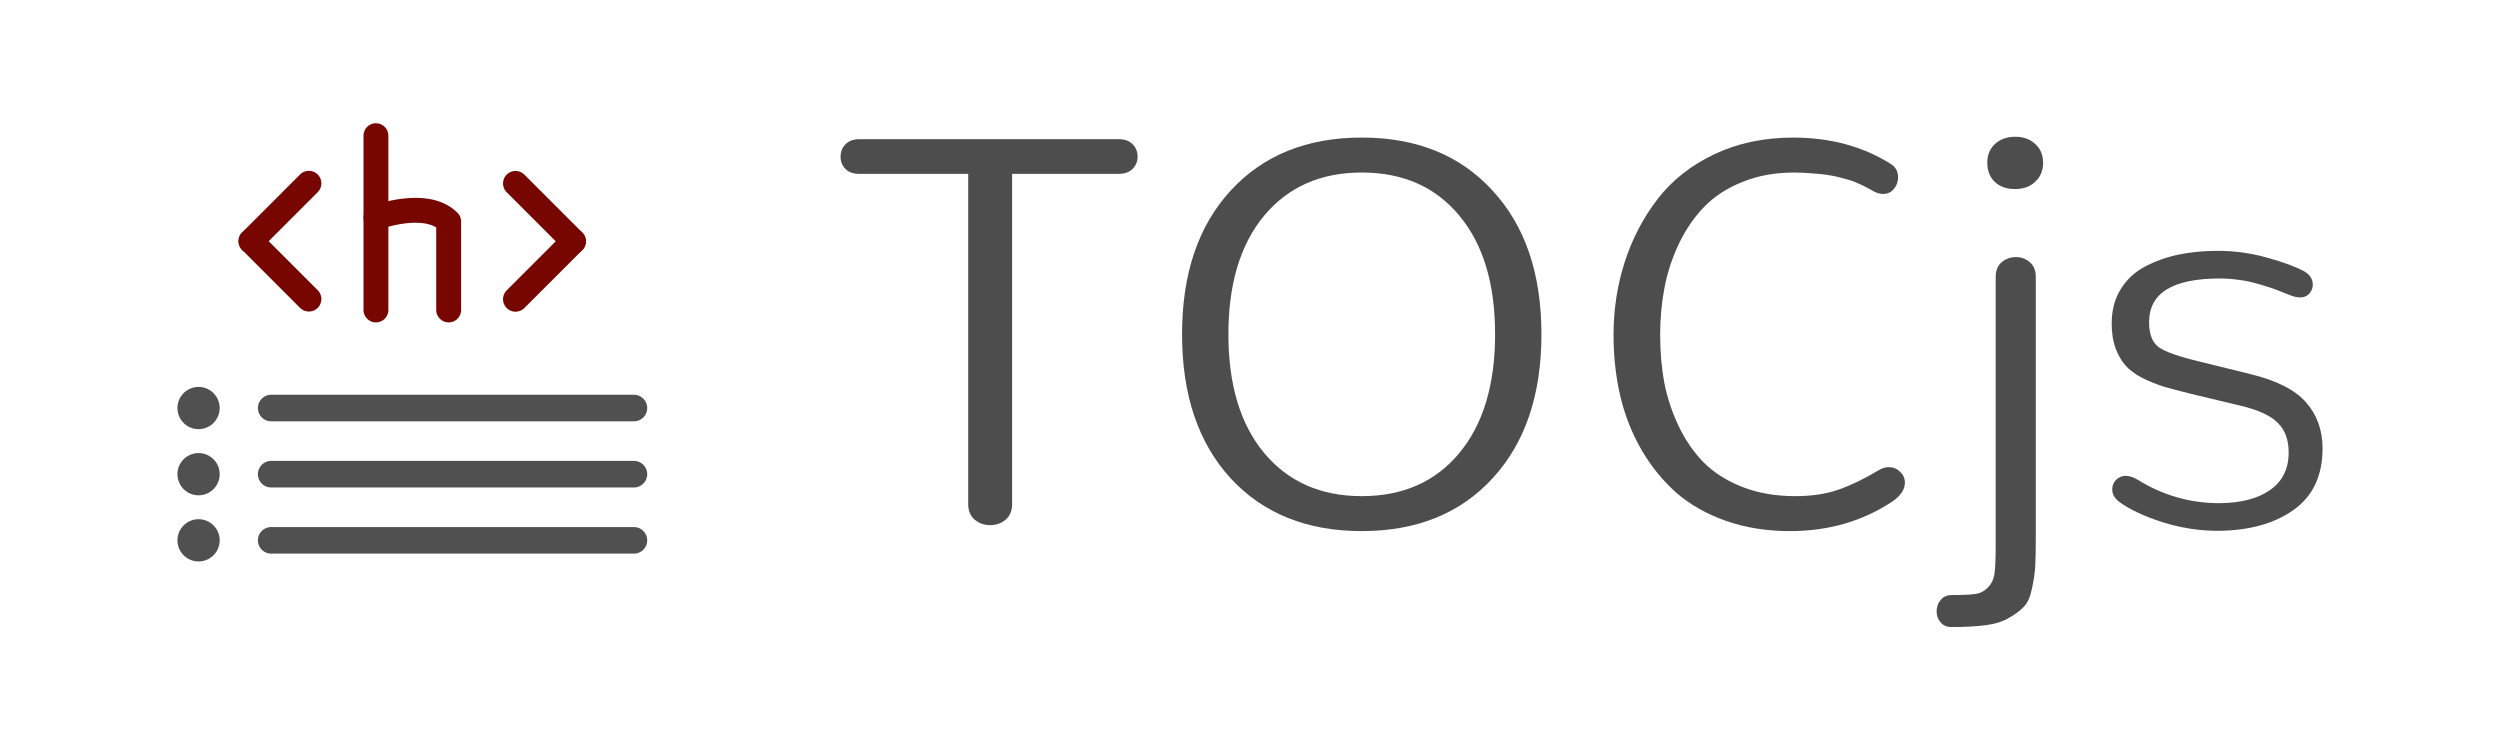 <?xml version="1.0" encoding="UTF-8" standalone="no"?>
<!-- Created with Inkscape (http://www.inkscape.org/) -->

<svg
   xmlns:dc="http://purl.org/dc/elements/1.1/"
   xmlns:cc="http://creativecommons.org/ns#"
   xmlns:rdf="http://www.w3.org/1999/02/22-rdf-syntax-ns#"
   xmlns:svg="http://www.w3.org/2000/svg"
   xmlns="http://www.w3.org/2000/svg"
   xmlns:sodipodi="http://sodipodi.sourceforge.net/DTD/sodipodi-0.dtd"
   xmlns:inkscape="http://www.inkscape.org/namespaces/inkscape"
   width="1000mm"
   height="300mm"
   viewBox="0 0 1000 300"
   version="1.1"
   id="svg5878"
   sodipodi:docname="header-logo-inkscape.svg"
   inkscape:version="0.92.3 (2405546, 2018-03-11)"
   inkscape:export-filename="/home/edison23/Code/programming/tocjs/assets/logo.png"
   inkscape:export-xdpi="32.509998"
   inkscape:export-ydpi="32.509998">
  <defs
     id="defs5872" />
  <sodipodi:namedview
     id="base"
     pagecolor="#ffffff"
     bordercolor="#666666"
     borderopacity="1.0"
     inkscape:pageopacity="0.0"
     inkscape:pageshadow="2"
     inkscape:zoom="0.35"
     inkscape:cx="1287.4128"
     inkscape:cy="555.09235"
     inkscape:document-units="mm"
     inkscape:current-layer="layer1"
     showgrid="false"
     inkscape:snap-bbox="true"
     inkscape:bbox-paths="true"
     inkscape:bbox-nodes="true"
     inkscape:snap-bbox-edge-midpoints="true"
     inkscape:snap-bbox-midpoints="true"
     showguides="true"
     inkscape:guide-bbox="true"
     inkscape:object-paths="true"
     inkscape:snap-smooth-nodes="true"
     inkscape:snap-page="true"
     inkscape:snap-intersection-paths="true"
     inkscape:snap-midpoints="false"
     inkscape:snap-object-midpoints="true"
     inkscape:snap-center="true"
     inkscape:snap-others="true" />
  <g
     inkscape:label="Layer 1"
     inkscape:groupmode="layer"
     id="layer1"
     transform="translate(0,3)">
    <path
       style="color:#000000;clip-rule:nonzero;display:inline;overflow:visible;visibility:visible;opacity:1;isolation:auto;mix-blend-mode:normal;color-interpolation:sRGB;color-interpolation-filters:linearRGB;solid-color:#000000;solid-opacity:1;fill:none;fill-opacity:1;fill-rule:evenodd;stroke:#770600;stroke-width:9.991;stroke-linecap:round;stroke-linejoin:miter;stroke-miterlimit:4;stroke-dasharray:none;stroke-dashoffset:0;stroke-opacity:1;color-rendering:auto;image-rendering:auto;shape-rendering:auto;text-rendering:auto;enable-background:accumulate"
       d="m 123.553,70.329 -23.144,23.144"
       id="path5880"
       inkscape:connector-curvature="0" />
    <path
       inkscape:connector-curvature="0"
       id="path5882"
       d="m 100.409,93.473 23.144,23.144"
       style="color:#000000;clip-rule:nonzero;display:inline;overflow:visible;visibility:visible;opacity:1;isolation:auto;mix-blend-mode:normal;color-interpolation:sRGB;color-interpolation-filters:linearRGB;solid-color:#000000;solid-opacity:1;fill:none;fill-opacity:1;fill-rule:evenodd;stroke:#770600;stroke-width:9.991;stroke-linecap:round;stroke-linejoin:miter;stroke-miterlimit:4;stroke-dasharray:none;stroke-dashoffset:0;stroke-opacity:1;color-rendering:auto;image-rendering:auto;shape-rendering:auto;text-rendering:auto;enable-background:accumulate" />
    <g
       id="g5898"
       transform="matrix(0.833,0,0,0.833,89.457,-36.451)"
       style="stroke:#770600;stroke-opacity:1">
      <path
         style="color:#000000;clip-rule:nonzero;display:inline;overflow:visible;visibility:visible;opacity:1;isolation:auto;mix-blend-mode:normal;color-interpolation:sRGB;color-interpolation-filters:linearRGB;solid-color:#000000;solid-opacity:1;fill:none;fill-opacity:1;fill-rule:evenodd;stroke:#770600;stroke-width:11.949;stroke-linecap:round;stroke-linejoin:miter;stroke-miterlimit:4;stroke-dasharray:none;stroke-dashoffset:0;stroke-opacity:1;color-rendering:auto;image-rendering:auto;shape-rendering:auto;text-rendering:auto;enable-background:accumulate"
         d="m 73.129,105.307 -2e-6,83.689"
         id="path5884"
         inkscape:connector-curvature="0" />
      <path
         sodipodi:nodetypes="ccc"
         inkscape:connector-curvature="0"
         id="path5894"
         d="m 73.129,144.649 c 0,0 23.964,-9.046 34.925,1.878 v 42.469"
         style="color:#000000;clip-rule:nonzero;display:inline;overflow:visible;visibility:visible;opacity:1;isolation:auto;mix-blend-mode:normal;color-interpolation:sRGB;color-interpolation-filters:linearRGB;solid-color:#000000;solid-opacity:1;fill:none;fill-opacity:1;fill-rule:evenodd;stroke:#770600;stroke-width:11.949;stroke-linecap:round;stroke-linejoin:round;stroke-miterlimit:4;stroke-dasharray:none;stroke-dashoffset:0;stroke-opacity:1;color-rendering:auto;image-rendering:auto;shape-rendering:auto;text-rendering:auto;enable-background:accumulate" />
    </g>
    <g
       id="g5910"
       transform="matrix(0.833,0,0,0.833,84.609,-36.451)"
       style="stroke:#770600;stroke-opacity:1">
      <path
         style="color:#000000;clip-rule:nonzero;display:inline;overflow:visible;visibility:visible;opacity:1;isolation:auto;mix-blend-mode:normal;color-interpolation:sRGB;color-interpolation-filters:linearRGB;solid-color:#000000;solid-opacity:1;fill:none;fill-opacity:1;fill-rule:evenodd;stroke:#770600;stroke-width:12;stroke-linecap:round;stroke-linejoin:miter;stroke-miterlimit:4;stroke-dasharray:none;stroke-dashoffset:0;stroke-opacity:1;color-rendering:auto;image-rendering:auto;shape-rendering:auto;text-rendering:auto;enable-background:accumulate"
         d="m 145.976,128.245 27.796,27.796"
         id="path5900"
         inkscape:connector-curvature="0" />
      <path
         inkscape:connector-curvature="0"
         id="path5902"
         d="m 173.772,156.042 -27.796,27.796"
         style="color:#000000;clip-rule:nonzero;display:inline;overflow:visible;visibility:visible;opacity:1;isolation:auto;mix-blend-mode:normal;color-interpolation:sRGB;color-interpolation-filters:linearRGB;solid-color:#000000;solid-opacity:1;fill:none;fill-opacity:1;fill-rule:evenodd;stroke:#770600;stroke-width:12;stroke-linecap:round;stroke-linejoin:miter;stroke-miterlimit:4;stroke-dasharray:none;stroke-dashoffset:0;stroke-opacity:1;color-rendering:auto;image-rendering:auto;shape-rendering:auto;text-rendering:auto;enable-background:accumulate" />
    </g>
    <path
       inkscape:connector-curvature="0"
       id="path5932"
       d="m 253.57,160.217 -145.099,-1e-5"
       style="color:#000000;clip-rule:nonzero;display:inline;overflow:visible;visibility:visible;opacity:1;isolation:auto;mix-blend-mode:normal;color-interpolation:sRGB;color-interpolation-filters:linearRGB;solid-color:#000000;solid-opacity:1;fill:none;fill-opacity:1;fill-rule:evenodd;stroke:#505050;stroke-width:10.638;stroke-linecap:round;stroke-linejoin:miter;stroke-miterlimit:4;stroke-dasharray:none;stroke-dashoffset:0;stroke-opacity:1;color-rendering:auto;image-rendering:auto;shape-rendering:auto;text-rendering:auto;enable-background:accumulate" />
    <path
       id="path5953"
       d="m 87.87,160.217 a 8.445,8.445 0 0 1 -8.445,8.445 8.445,8.445 0 0 1 -8.445,-8.445 8.445,8.445 0 0 1 8.445,-8.445 8.445,8.445 0 0 1 8.445,8.445 z"
       style="opacity:1;fill:#505050;fill-opacity:1;fill-rule:nonzero;stroke:none;stroke-width:20.389;stroke-linecap:round;stroke-linejoin:round;stroke-miterlimit:4;stroke-dasharray:none;stroke-dashoffset:0;stroke-opacity:1"
       inkscape:connector-curvature="0" />
    <path
       style="color:#000000;clip-rule:nonzero;display:inline;overflow:visible;visibility:visible;opacity:1;isolation:auto;mix-blend-mode:normal;color-interpolation:sRGB;color-interpolation-filters:linearRGB;solid-color:#000000;solid-opacity:1;fill:none;fill-opacity:1;fill-rule:evenodd;stroke:#505050;stroke-width:10.638;stroke-linecap:round;stroke-linejoin:miter;stroke-miterlimit:4;stroke-dasharray:none;stroke-dashoffset:0;stroke-opacity:1;color-rendering:auto;image-rendering:auto;shape-rendering:auto;text-rendering:auto;enable-background:accumulate"
       d="m 253.57,186.676 -145.099,-1e-5"
       id="path5976"
       inkscape:connector-curvature="0" />
    <path
       id="circle5978"
       d="m 87.87,186.676 a 8.445,8.445 0 0 1 -8.445,8.445 8.445,8.445 0 0 1 -8.445,-8.445 8.445,8.445 0 0 1 8.445,-8.445 8.445,8.445 0 0 1 8.445,8.445 z"
       style="opacity:1;fill:#505050;fill-opacity:1;fill-rule:nonzero;stroke:none;stroke-width:20.389;stroke-linecap:round;stroke-linejoin:round;stroke-miterlimit:4;stroke-dasharray:none;stroke-dashoffset:0;stroke-opacity:1"
       inkscape:connector-curvature="0" />
    <path
       inkscape:connector-curvature="0"
       id="path5982"
       d="m 253.57,213.134 -145.099,-10e-6"
       style="color:#000000;clip-rule:nonzero;display:inline;overflow:visible;visibility:visible;opacity:1;isolation:auto;mix-blend-mode:normal;color-interpolation:sRGB;color-interpolation-filters:linearRGB;solid-color:#000000;solid-opacity:1;fill:none;fill-opacity:1;fill-rule:evenodd;stroke:#505050;stroke-width:10.638;stroke-linecap:round;stroke-linejoin:miter;stroke-miterlimit:4;stroke-dasharray:none;stroke-dashoffset:0;stroke-opacity:1;color-rendering:auto;image-rendering:auto;shape-rendering:auto;text-rendering:auto;enable-background:accumulate" />
    <path
       id="circle5984"
       d="m 87.87,213.134 a 8.445,8.445 0 0 1 -8.445,8.445 8.445,8.445 0 0 1 -8.445,-8.445 8.445,8.445 0 0 1 8.445,-8.445 8.445,8.445 0 0 1 8.445,8.445 z"
       style="opacity:1;fill:#505050;fill-opacity:1;fill-rule:nonzero;stroke:none;stroke-width:20.389;stroke-linecap:round;stroke-linejoin:round;stroke-miterlimit:4;stroke-dasharray:none;stroke-dashoffset:0;stroke-opacity:1"
       inkscape:connector-curvature="0" />
    <g
       id="g861"
       transform="translate(48.978,-32.937)">
      <path
         d="m 287.245,92.658 q 0,2.819 1.951,4.879 2.06,1.951 5.529,1.951 h 43.582 V 231.642 q 0,3.903 2.602,6.179 2.602,2.168 6.179,2.168 3.578,0 6.179,-2.168 2.602,-2.277 2.602,-6.179 V 99.488 h 42.606 q 3.578,0 5.529,-1.951 2.06,-2.06 2.06,-4.879 0,-3.036 -1.951,-4.987 -1.951,-2.06 -5.637,-2.06 H 294.725 q -3.469,0 -5.529,2.06 -1.951,1.951 -1.951,4.987 z"
         style="font-style:normal;font-variant:normal;font-weight:300;font-stretch:normal;font-size:222.028px;line-height:123%;font-family:Nunito;-inkscape-font-specification:'Nunito, Light';font-variant-ligatures:normal;font-variant-caps:normal;font-variant-numeric:normal;font-feature-settings:normal;text-align:start;writing-mode:lr-tb;text-anchor:start;fill:#4d4d4d;fill-opacity:1;fill-rule:nonzero;stroke:none;stroke-width:314.401;stroke-linecap:round;stroke-linejoin:round;stroke-miterlimit:4;stroke-dasharray:none;stroke-dashoffset:0;stroke-opacity:1"
         id="path840"
         inkscape:connector-curvature="0" />
      <path
         d="m 443.25,106.209 q -19.406,21.14 -19.406,57.458 0,36.318 19.406,57.567 19.514,21.14 52.471,21.14 32.957,0 52.363,-21.14 19.514,-21.249 19.514,-57.567 0,-36.318 -19.514,-57.458 -19.406,-21.249 -52.363,-21.249 -32.957,0 -52.471,21.249 z m 13.443,104.943 q -14.31,-17.238 -14.31,-47.484 0,-30.247 14.31,-47.484 14.419,-17.238 39.028,-17.238 24.718,0 39.028,17.238 14.31,17.129 14.31,47.484 0,30.247 -14.31,47.484 -14.31,17.238 -39.028,17.238 -24.61,0 -39.028,-17.238 z"
         style="font-style:normal;font-variant:normal;font-weight:300;font-stretch:normal;font-size:222.028px;line-height:123%;font-family:Nunito;-inkscape-font-specification:'Nunito, Light';font-variant-ligatures:normal;font-variant-caps:normal;font-variant-numeric:normal;font-feature-settings:normal;text-align:start;writing-mode:lr-tb;text-anchor:start;fill:#4d4d4d;fill-opacity:1;fill-rule:nonzero;stroke:none;stroke-width:314.401;stroke-linecap:round;stroke-linejoin:round;stroke-miterlimit:4;stroke-dasharray:none;stroke-dashoffset:0;stroke-opacity:1"
         id="path842"
         inkscape:connector-curvature="0" />
      <path
         d="m 596.436,163.993 q 0,12.793 2.71,24.393 2.71,11.492 8.456,21.466 5.746,9.865 13.877,17.129 8.239,7.155 19.839,11.275 11.709,4.12 25.694,4.12 22.983,0 40.763,-11.709 5.204,-3.469 5.204,-7.697 0,-2.602 -1.951,-4.336 -1.843,-1.843 -4.553,-1.843 -1.843,0 -3.903,1.193 -8.673,5.204 -16.153,7.806 -7.372,2.602 -17.346,2.602 -11.708,0 -21.14,-3.686 -9.323,-3.686 -15.395,-9.757 -6.071,-6.179 -10.082,-14.636 -4.011,-8.456 -5.746,-17.454 -1.626,-8.998 -1.626,-18.972 0,-9.865 1.735,-18.864 1.735,-9.107 5.746,-17.563 4.12,-8.565 10.082,-14.744 6.071,-6.288 15.286,-9.974 9.215,-3.794 20.707,-3.794 3.686,0 7.047,0.325 3.361,0.217 5.746,0.542 2.493,0.325 5.095,0.976 2.602,0.65 4.011,1.084 1.409,0.325 3.469,1.301 2.06,0.867 2.602,1.193 0.542,0.325 2.277,1.193 l 1.735,0.976 q 1.951,0.976 3.578,0.976 2.71,0 4.336,-1.951 1.735,-2.06 1.735,-4.662 0,-3.686 -3.144,-5.529 -16.695,-10.408 -38.811,-10.408 -17.454,0 -31.439,6.613 -13.985,6.613 -22.658,17.78 -8.673,11.166 -13.226,25.152 -4.553,13.985 -4.553,29.488 z"
         style="font-style:normal;font-variant:normal;font-weight:300;font-stretch:normal;font-size:222.028px;line-height:123%;font-family:Nunito;-inkscape-font-specification:'Nunito, Light';font-variant-ligatures:normal;font-variant-caps:normal;font-variant-numeric:normal;font-feature-settings:normal;text-align:start;writing-mode:lr-tb;text-anchor:start;fill:#4d4d4d;fill-opacity:1;fill-rule:nonzero;stroke:none;stroke-width:314.401;stroke-linecap:round;stroke-linejoin:round;stroke-miterlimit:4;stroke-dasharray:none;stroke-dashoffset:0;stroke-opacity:1"
         id="path844"
         inkscape:connector-curvature="0" />
      <path
         d="m 727.289,269.911 q -1.626,1.951 -1.626,4.553 0,2.602 1.626,4.445 1.518,1.843 4.336,1.843 8.239,0 13.877,-0.759 5.637,-0.759 9.323,-3.036 3.794,-2.168 5.854,-4.445 2.168,-2.277 3.144,-7.264 1.084,-4.879 1.301,-9.107 0.217,-4.228 0.217,-12.142 V 140.684 q 0,-3.794 -2.385,-5.854 -2.385,-2.06 -5.529,-2.06 -3.252,0 -5.746,2.06 -2.385,2.06 -2.385,5.854 V 248.446 q 0,7.155 -0.434,10.624 -0.434,3.578 -2.602,5.746 -2.06,2.277 -5.095,2.71 -3.036,0.434 -9.432,0.434 -2.819,0 -4.445,1.951 z M 745.936,95.043 q 0,4.77 3.036,7.697 3.036,2.819 8.022,2.819 5.095,0 8.131,-2.927 3.144,-2.927 3.144,-7.589 0,-4.662 -3.144,-7.48 -3.036,-2.927 -8.022,-2.927 -4.987,0 -8.131,2.927 -3.036,2.819 -3.036,7.48 z"
         style="font-style:normal;font-variant:normal;font-weight:300;font-stretch:normal;font-size:222.028px;line-height:123%;font-family:Nunito;-inkscape-font-specification:'Nunito, Light';font-variant-ligatures:normal;font-variant-caps:normal;font-variant-numeric:normal;font-feature-settings:normal;text-align:start;writing-mode:lr-tb;text-anchor:start;fill:#4d4d4d;fill-opacity:1;fill-rule:nonzero;stroke:none;stroke-width:314.401;stroke-linecap:round;stroke-linejoin:round;stroke-miterlimit:4;stroke-dasharray:none;stroke-dashoffset:0;stroke-opacity:1"
         id="path846"
         inkscape:connector-curvature="0" />
      <path
         d="m 795.697,159.331 q 0,5.637 1.518,9.865 1.626,4.228 4.011,6.938 2.385,2.71 6.722,4.987 4.445,2.168 8.565,3.469 4.12,1.193 10.624,2.819 l 20.381,4.879 q 10.408,2.493 14.636,6.83 4.336,4.228 4.336,11.817 0,9.757 -7.372,14.961 -7.372,5.204 -20.273,5.312 -17.671,0 -32.849,-9.432 -2.385,-1.409 -4.553,-1.518 -2.385,0 -4.011,1.626 -1.518,1.626 -1.518,3.794 0,2.927 2.927,5.095 6.071,4.445 17.129,8.022 11.058,3.469 22.116,3.469 18.755,-0.108 30.355,-8.348 11.6,-8.239 11.6,-24.61 0,-10.841 -6.505,-18.322 -6.396,-7.48 -22.224,-11.383 l -19.839,-4.879 q -13.226,-3.144 -17.021,-5.963 -3.794,-2.819 -3.794,-9.974 0,-17.454 28.296,-17.454 3.794,0 7.48,0.542 3.686,0.434 7.047,1.409 3.469,0.976 5.746,1.735 2.277,0.759 5.204,1.951 2.927,1.193 3.578,1.409 1.843,0.542 2.927,0.542 2.385,0 3.794,-1.518 1.409,-1.518 1.409,-3.578 0,-3.361 -3.361,-5.312 -5.421,-2.927 -14.961,-5.529 -9.54,-2.71 -19.839,-2.71 -8.348,0 -15.611,1.518 -7.155,1.518 -13.335,4.77 -6.179,3.252 -9.757,9.107 -3.578,5.746 -3.578,13.66 z"
         style="font-style:normal;font-variant:normal;font-weight:300;font-stretch:normal;font-size:222.028px;line-height:123%;font-family:Nunito;-inkscape-font-specification:'Nunito, Light';font-variant-ligatures:normal;font-variant-caps:normal;font-variant-numeric:normal;font-feature-settings:normal;text-align:start;writing-mode:lr-tb;text-anchor:start;fill:#4d4d4d;fill-opacity:1;fill-rule:nonzero;stroke:none;stroke-width:314.401;stroke-linecap:round;stroke-linejoin:round;stroke-miterlimit:4;stroke-dasharray:none;stroke-dashoffset:0;stroke-opacity:1"
         id="path848"
         inkscape:connector-curvature="0" />
    </g>
  </g>
</svg>
